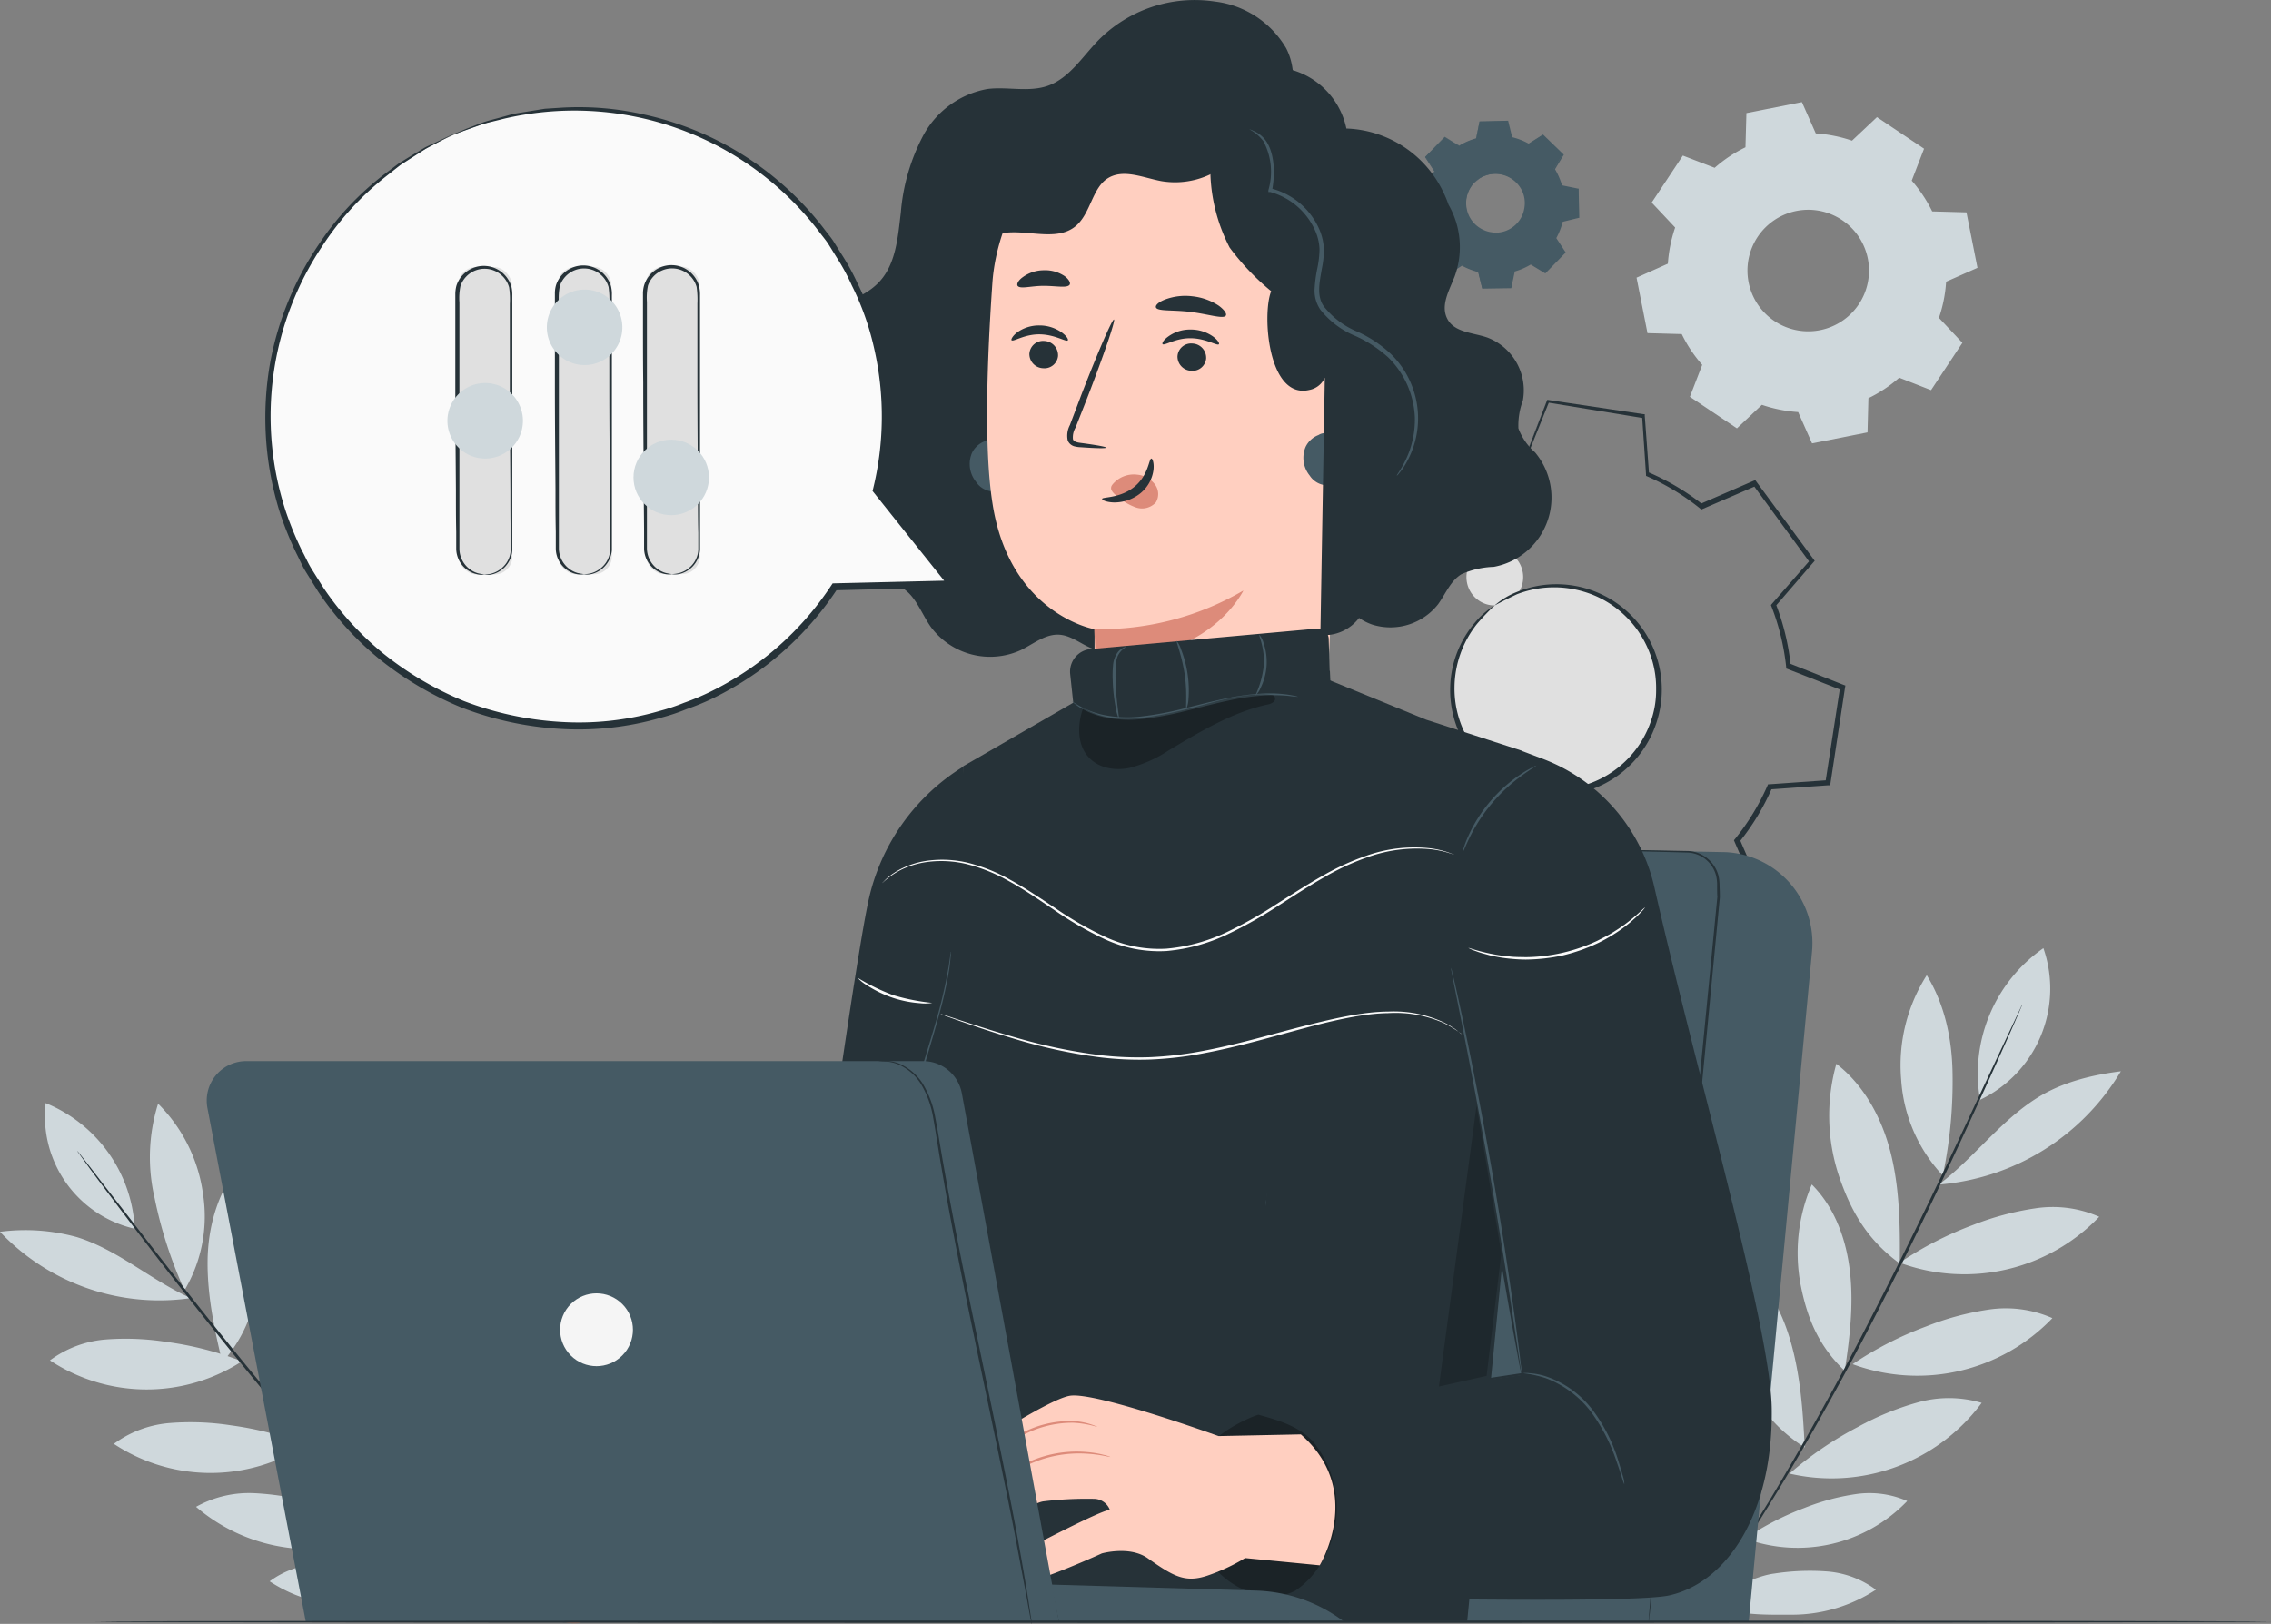 <svg xmlns="http://www.w3.org/2000/svg" viewBox="0 0 454.78 325.23"><rect x="0" y="0" width="454.78" height="325.23" fill="#808080" stroke="none"/><defs><style>.cls-1{fill:#cfd8dc;}.cls-2{fill:#455a64;}.cls-3{fill:#e0e0e0;}.cls-4{fill:#263238;}.cls-5{fill:#ffcfc0;}.cls-6{fill:#dd8b7a;}.cls-7{opacity:0.3;}.cls-8{opacity:0.2;}.cls-9{fill:#fafafa;}.cls-10{fill:#b78876;}.cls-11{fill:#aa6550;}.cls-12{fill:#f5f5f5;}</style></defs><title>33</title><g id="Слой_2" data-name="Слой 2"><g id="Слой_1-2" data-name="Слой 1"><g id="freepik--Gears--inject-181"><path class="cls-1" d="M343.38,33.6a27.32,27.32,0,0,1,6.16-4.1l.19-6.85,11.11-2.2,2.78,6.27a28,28,0,0,1,7.25,1.45l5-4.71,9.43,6.32-2.47,6.4a28,28,0,0,1,4.1,6.16l6.86.19L396,53.64l-6.28,2.78a27.53,27.53,0,0,1-1.44,7.24l4.7,5-6.28,9.48-6.37-2.49a27.61,27.61,0,0,1-6.17,4.1l-.18,6.85-11.11,2.2-2.78-6.27a28.18,28.18,0,0,1-7.26-1.45l-5,4.71-9.42-6.32,2.47-6.4a27.32,27.32,0,0,1-4.1-6.16l-6.86-.19-2.19-11.11L334,52.81a28.47,28.47,0,0,1,1.46-7.24l-4.7-5L337,31.16l6.4,2.46ZM352,47.41a12.17,12.17,0,1,0,16.89-3.33h0A12.17,12.17,0,0,0,352,47.41Z"/><path class="cls-2" d="M292.23,29.16a13.71,13.71,0,0,1,3.36-1.45l.68-3.31,5.6-.11.81,3.29a13.39,13.39,0,0,1,3.39,1.34l2.84-1.85,4,3.9-1.76,2.89a13.15,13.15,0,0,1,1.46,3.35l3.31.69.1,5.6-3.28.81a13.8,13.8,0,0,1-1.35,3.39l1.86,2.84-3.9,4-2.89-1.75a14.07,14.07,0,0,1-3.35,1.46l-.7,3.31-5.6.09-.8-3.28a13.81,13.81,0,0,1-3.4-1.33l-2.83,1.85-4-3.89,1.76-2.9a13.15,13.15,0,0,1-1.46-3.35l-3.32-.68-.09-5.61,3.29-.8a13.43,13.43,0,0,1,1.33-3.4l-1.85-2.83,3.89-4,2.89,1.76Zm3,7.46a6,6,0,1,0,8.5-.14,6,6,0,0,0-8.5.14Z"/><path class="cls-2" d="M295.21,36.62a5,5,0,0,1,1.12-1,6,6,0,0,1,3.93-.92,6.09,6.09,0,0,1,2.67.92,6.2,6.2,0,0,1,2.14,2.43,5.62,5.62,0,0,1,.55,1.68,5.74,5.74,0,0,1,0,1.85,6.11,6.11,0,0,1-5.07,5.26,5.74,5.74,0,0,1-1.85,0,5.66,5.66,0,0,1-1.71-.48,6.14,6.14,0,0,1-2.5-2.07,6,6,0,0,1-.25-6.58,4.7,4.7,0,0,1,.93-1.15,7.72,7.72,0,0,0-.83,1.22,6,6,0,0,0-.66,3.84,5.87,5.87,0,0,0,3.43,4.44,5.45,5.45,0,0,0,1.62.46,5.14,5.14,0,0,0,1.75,0,5.82,5.82,0,0,0,4.8-5,5.71,5.71,0,0,0,0-1.75,5.52,5.52,0,0,0-.5-1.6,5.94,5.94,0,0,0-8-2.71c-.15.07-.29.15-.43.23C295.6,36.24,295.25,36.65,295.21,36.62Z"/><path class="cls-2" d="M292.23,29.16l-.18-.1-.56-.31-2.18-1.3h.06l-3.86,4.05v-.11l1.85,2.78v.1a13.62,13.62,0,0,0-1.31,3.38v.07H286l-3.29.82.09-.13c0,1.77.08,3.63.11,5.6l-.11-.13,3.33.69h.08v.08A13.75,13.75,0,0,0,287.72,48l0,.07,0,.08L286,51.08V50.9l4,3.89h-.19l2.83-1.85.08-.06.09,0a14.06,14.06,0,0,0,3.36,1.32h.09v.1l.81,3.29-.17-.13,5.6-.1-.17.14c.23-1,.46-2.18.7-3.32v-.1h.1a13.9,13.9,0,0,0,3.31-1.44h.17l2.9,1.76h-.21l3.88-4v.21l-1.85-2.83-.05-.1,0-.08a13.38,13.38,0,0,0,1.33-3.36v-.09h.09l3.29-.81-.12.17c0-1.92-.07-3.78-.1-5.6l.13.15-3.31-.7h-.09v-.08A13.25,13.25,0,0,0,311.09,34v-.15L312.85,31v.18l-4-3.91H309l-2.83,1.85H306a13.76,13.76,0,0,0-3.37-1.33h-.07v-.07c-.28-1.19-.54-2.27-.78-3.28l.09.07-5.6.07.07-.06-.7,3.31h0a14.73,14.73,0,0,0-2.56,1l-.6.32-.2.1.18-.13.6-.34a13.79,13.79,0,0,1,2.55-1h0c.19-.92.4-2,.67-3.31V24.3h.06l5.6-.12h.09v.08c.25,1,.51,2.09.81,3.28l-.08-.08a13.66,13.66,0,0,1,3.43,1.34h-.13L308.92,27l.09-.06.07.08,4,3.88.08.08-.05.1c-.58.93-1.15,1.9-1.75,2.89v-.15a14.49,14.49,0,0,1,1.47,3.38l-.11-.1,3.31.68h.12v.13c0,1.85.08,3.71.11,5.6v.13h-.13l-3.28.8.12-.12a14.15,14.15,0,0,1-1.35,3.44v-.13l1.85,2.82.07.12-.09.09-3.89,4-.1.09-.11-.06-2.9-1.76h.18a13.6,13.6,0,0,1-3.39,1.47l.12-.13c-.23,1.14-.47,2.27-.69,3.31v.14h-.14l-5.6.09h-.14v-.13c-.27-1.13-.55-2.25-.8-3.29l.12.12a13.92,13.92,0,0,1-3.43-1.35h.16L290.05,55l-.11.07-.09-.09-4-3.89-.09-.09.06-.1L287.56,48v.15A13.13,13.13,0,0,1,286,44.8l.1.1-3.31-.69h-.11v-.12c0-2-.06-3.84-.09-5.6v-.1h.1l3.29-.79-.08.08a13.71,13.71,0,0,1,1.36-3.43v.12l-1.85-2.85v-.05l0-.06,3.92-4h0l2.14,1.34.54.34Z"/><path class="cls-3" d="M311.66,196.71h0l-19.1-2.94h0l-.83-11.63A47.91,47.91,0,0,1,281,175.66l-10.7,4.63h0L258.84,164.7h0l7.64-8.81a47.12,47.12,0,0,1-3-12.21l-10.87-4.27h0l2.94-19.11h0l11.62-.82a47.76,47.76,0,0,1,6.48-10.75L269,98h0l15.58-11.45h0l8.8,7.64a47.53,47.53,0,0,1,12.21-3l4.3-10.91h0L329,83.25h0l.82,11.63a47,47,0,0,1,10.75,6.48l10.71-4.63h0l11.49,15.65h0l-7.64,8.79a46.8,46.8,0,0,1,3,12.21L369,137.66h0l-2.94,19.15h0l-11.64.81A47,47,0,0,1,348,168.37l4.63,10.71h0L337,190.51h0l-8.8-7.64a47.51,47.51,0,0,1-12.21,3Zm-19.07-3,19.05,2.93,4.27-10.86h0a46.76,46.76,0,0,0,12.23-3h0l8.81,7.64L352.52,179l-4.63-10.7h0a47,47,0,0,0,6.48-10.75h0l11.62-.82,2.93-19-10.85-4.29h0a46.79,46.79,0,0,0-3-12.22h0l7.64-8.8L351.31,96.86l-10.69,4.63h0A47.29,47.29,0,0,0,329.86,95h0l-.81-11.62L310,80.41l-4.27,10.86h0a47.7,47.7,0,0,0-12.22,3h0l-8.79-7.64L269.17,98l4.62,10.69h0a46.9,46.9,0,0,0-6.52,10.76h0l-11.63.83-2.92,19.05,10.85,4.28h0a47.78,47.78,0,0,0,2.95,12.24h0l-7.64,8.8,11.41,15.53L281,175.58h0a47.1,47.1,0,0,0,10.76,6.48h0Zm19-35a20.73,20.73,0,1,1,3.2-41.22,20.73,20.73,0,0,1,1.54,40.66,20.41,20.41,0,0,1-4.74.56Zm-12.27-37.44h0a5.68,5.68,0,1,1,.05,0Z"/><path class="cls-4" d="M299.27,121.29a15.35,15.35,0,0,1,4.37-2.68,21.09,21.09,0,0,1,28.18,25.8,21.15,21.15,0,0,1-20.3,14.91,20.48,20.48,0,0,1-6.31-1,20.19,20.19,0,0,1-5.51-2.66,21.23,21.23,0,0,1-7.29-8.48,21,21,0,0,1-2-9.54,20.69,20.69,0,0,1,5-13,15.63,15.63,0,0,1,3.88-3.37,48.6,48.6,0,0,0-3.52,3.7,20.7,20.7,0,0,0-4.5,12.69,20.21,20.21,0,0,0,39.46,6.39,18.6,18.6,0,0,0,.92-6,19.5,19.5,0,0,0-.78-5.74,20.36,20.36,0,0,0-5.56-9.1,20.09,20.09,0,0,0-8.06-4.68,20.68,20.68,0,0,0-13.45.48Q301.47,120.1,299.27,121.29Z"/><path class="cls-4" d="M293.47,94.19a3.41,3.41,0,0,1-.58-.44l-1.69-1.42-6.67-5.64h.24l-15.5,11.52.1-.36,4.69,10.68.09.19-.13.17a46.41,46.41,0,0,0-6.44,10.71l-.1.21h-.23l-11.65.85.39-.35c-.92,6-1.85,12.38-2.89,19.09l-.28-.5,10.83,4.26.28.12v.29a46.71,46.71,0,0,0,3,12.1l.12.29-.21.23L259.19,165v-.66L270.72,180l-.67-.17,10.7-4.63.31-.14.27.21A46.33,46.33,0,0,0,292,181.7l.32.14v.34c.26,3.65.54,7.63.82,11.65l-.49-.54,19.17,2.81-.64.37c1.35-3.44,2.77-7.14,4.27-10.86l.13-.34h.36a46.64,46.64,0,0,0,12-3h0l.34-.13.27.23,8.8,7.66h-.73l15.57-11.41-.19.7-4.63-10.7-.14-.33.22-.27a46.84,46.84,0,0,0,6.48-10.63l.14-.32h.34l11.65-.82-.52.48q1.51-9.77,2.95-19.09l.34.6L358,134l-.31-.11v-.32a47,47,0,0,0-2.94-12.1l-.11-.29.2-.24,7.67-8.79v.62l-11.4-15.6.55.15-10.71,4.62-.24.11-.2-.16a46.61,46.61,0,0,0-10.65-6.48l-.23-.1v-.23c-.28-4.24-.54-8-.78-11.65l.29.32-19.2-3.13.29-.16c-1.74,4.32-3.17,7.88-4.35,10.83l-.05.11h-.11a47.68,47.68,0,0,0-9.25,1.85l-2.24.71a4.57,4.57,0,0,1-.74.24,4.64,4.64,0,0,1,.72-.32c.48-.19,1.21-.48,2.2-.81a45.59,45.59,0,0,1,9.3-2l-.15.12c1.14-3,2.52-6.53,4.2-10.89l.07-.2H310l19.1,2.85h.27v.28c.27,3.6.55,7.41.86,11.65l-.23-.34A47.82,47.82,0,0,1,340.92,101l-.44-.07,10.68-4.63.34-.15.21.3L363.17,112l.23.33-.26.29-7.62,8.83.08-.53a48,48,0,0,1,3,12.37l-.33-.45,10.87,4.31.41.15-.08.44q-1.41,9.31-2.9,19.09l-.07.45h-.45l-11.65.83.48-.34a47.49,47.49,0,0,1-6.59,10.9l.09-.6q2.29,5.29,4.62,10.7l.19.43-.38.28-15.57,11.43-.38.28-.35-.32-8.81-7.64.6.1h0A47.89,47.89,0,0,1,316,186.43l.49-.38c-1.47,3.71-2.93,7.41-4.28,10.87l-.17.44-.47-.08-19.09-2.93-.46-.08v-.46c-.29-4-.56-8-.81-11.65l.34.49a47.92,47.92,0,0,1-10.9-6.61l.59.08-10.71,4.63-.39.13-.27-.35c-3.95-5.42-7.82-10.7-11.41-15.59l-.25-.35.28-.31,7.67-8.79-.1.51a47.9,47.9,0,0,1-3-12.36l.3.4-10.85-4.29-.35-.14.06-.37c1-6.69,2-13.07,3-19.08l0-.34h.35l11.64-.79-.33.23a47.69,47.69,0,0,1,6.61-10.83l-.05.36-4.63-10.72-.09-.22.19-.14,15.64-11.34.12-.09.11.1,6.48,5.75L293,93.64A6.76,6.76,0,0,1,293.47,94.19Z"/></g><path class="cls-1" d="M389.14,235A91.22,91.22,0,0,0,391,214.67c-.13-6.76-1.61-13.61-5.16-19.35a33.56,33.56,0,0,0-5.12,20.93,30.93,30.93,0,0,0,8.16,19"/><path class="cls-1" d="M380.43,253.07c.09-7.27,0-14.62-1.69-21.68s-5.26-13.9-11-18.33a38.27,38.27,0,0,0,.61,22.74c2.51,7.29,5.87,12.73,12.1,17.27"/><path class="cls-1" d="M369.41,274.56c1-6.5,1.78-13.08,1.08-19.61s-3-13.06-7.67-17.72a34.57,34.57,0,0,0-2.17,20.43c1.38,6.81,3.73,12.09,8.76,16.9"/><path class="cls-1" d="M361.4,289.92c-.35-7.38-.87-14.82-3-21.87s-6.19-13.77-12.31-17.9a38.71,38.71,0,0,0,2,23c3,7.23,6.74,12.54,13.32,16.76"/><path class="cls-1" d="M349.48,308c.23-6.77.33-13.61-1.13-20.22s-4.61-13.05-9.89-17.29a35.66,35.66,0,0,0,.11,21.18c2.19,6.84,5.21,12,10.91,16.33"/><path class="cls-1" d="M339.57,323.56c.24-6.77.33-13.61-1.12-20.22s-3.87-12.42-9.14-16.66c-2.12,6.85-2.83,13.72-.64,20.55s5.2,12,10.9,16.33"/><path class="cls-1" d="M380.46,252.87a69.74,69.74,0,0,1,14.65-7.53A56.87,56.87,0,0,1,407.65,242a23.07,23.07,0,0,1,12.73,1.7,37.41,37.41,0,0,1-39.92,9.21"/><path class="cls-1" d="M349.46,308.16A56.47,56.47,0,0,1,361.38,302a45.66,45.66,0,0,1,10.2-2.75,18.75,18.75,0,0,1,10.35,1.38,30.44,30.44,0,0,1-32.47,7.5"/><path class="cls-1" d="M341.69,320.47c4-1.56,9.37-4.78,13.63-5.32a46.57,46.57,0,0,1,10.55-.42,18.81,18.81,0,0,1,9.79,3.66,30.75,30.75,0,0,1-16.65,5c-5.88,0-12.4.28-17.32-2.93"/><path class="cls-1" d="M371,273.22a69.57,69.57,0,0,1,14.66-7.53,56.12,56.12,0,0,1,12.53-3.39A23.17,23.17,0,0,1,411,264,37.46,37.46,0,0,1,371,273.22"/><path class="cls-1" d="M358.36,295.14A70.12,70.12,0,0,1,372,285.82a56,56,0,0,1,12-4.93,23.07,23.07,0,0,1,12.84.08,37.41,37.41,0,0,1-38.44,14.17"/><path class="cls-1" d="M388.2,237.25a46.79,46.79,0,0,0,36.52-22.69c-5.49.69-11,2-15.78,4.73-8,4.63-13.35,12.43-20.74,18"/><path class="cls-1" d="M396.57,220.25A24.67,24.67,0,0,0,409.2,189.9a30.6,30.6,0,0,0-12.63,30.66"/><path class="cls-4" d="M338.64,324.81a2.32,2.32,0,0,1,.19-.31c.14-.23.34-.52.58-.89.55-.8,1.32-1.94,2.3-3.39s2.23-3.26,3.59-5.38,3-4.5,4.64-7.21,3.54-5.63,5.44-8.84,3.93-6.65,6-10.29c4.14-7.3,8.59-15.39,13-24,8.92-17.22,16.4-33.1,21.77-44.61l6.42-13.64c.75-1.58,1.33-2.83,1.74-3.7.19-.4.34-.72.46-1a1.05,1.05,0,0,1,.17-.32,2.3,2.3,0,0,1-.12.34c-.1.25-.24.57-.42,1l-1.64,3.75c-1.44,3.24-3.54,7.94-6.19,13.71-5.28,11.56-12.72,27.47-21.64,44.7-4.45,8.61-8.91,16.7-13.09,24-2.11,3.63-4.11,7.09-6.07,10.27s-3.79,6.14-5.5,8.82-3.31,5.07-4.71,7.17-2.63,3.89-3.67,5.34l-2.37,3.33-.63.86C338.73,324.72,338.65,324.82,338.64,324.81Z"/><path class="cls-1" d="M36.79,258.07a86.69,86.69,0,0,1-5.85-18.23,35.78,35.78,0,0,1,.72-18.79,31.47,31.47,0,0,1,9,18.11,29,29,0,0,1-3.56,19"/><path class="cls-1" d="M44.51,272.83c-1.59-6.64-3-13.38-2.94-20.21s2-13.81,6.31-19.06a35.89,35.89,0,0,1,4.13,21c-.79,7.19-2.74,12.87-7.5,18.32"/><path class="cls-1" d="M59,290.25c-2.21-5.75-4.33-11.61-5-17.73s.09-12.59,3.36-17.81A32.39,32.39,0,0,1,63.57,273c.15,6.52-.92,11.84-4.53,17.28"/><path class="cls-1" d="M69.57,302.63c-1.2-6.82-2.26-13.75-1.72-20.66s2.82-13.88,7.57-18.93a36.45,36.45,0,0,1,2.86,21.52c-1.25,7.23-3.58,12.87-8.74,18.09"/><path class="cls-1" d="M84.21,316.76c-1.62-6.15-3.12-12.4-3.15-18.75s1.53-12.9,5.48-17.87a33.41,33.41,0,0,1,4.28,19.42c-.59,6.7-2.3,12-6.61,17.2"/><path class="cls-1" d="M48.44,272.65a65.28,65.28,0,0,0-15-3.87,52.83,52.83,0,0,0-12.18-.51A21.65,21.65,0,0,0,10,272.46a35.12,35.12,0,0,0,38.45.19"/><path class="cls-1" d="M85.25,316.86a52.84,52.84,0,0,0-12.18-3.14,43.26,43.26,0,0,0-9.91-.42A17.54,17.54,0,0,0,54,316.71a28.57,28.57,0,0,0,31.28.15"/><path class="cls-1" d="M61.27,289.33a65.39,65.39,0,0,0-15-3.86A52.74,52.74,0,0,0,34.1,285a21.76,21.76,0,0,0-11.3,4.18,35.12,35.12,0,0,0,38.45.19"/><path class="cls-1" d="M77.4,306.78A65,65,0,0,0,63,301.06a53.66,53.66,0,0,0-12-2,21.78,21.78,0,0,0-11.74,2.73,35.13,35.13,0,0,0,38.12,5"/><path class="cls-1" d="M38.13,260A43.92,43.92,0,0,1,0,246.71a38.78,38.78,0,0,1,15.42,1.07c8.28,2.58,14.79,8.62,22.71,12.17"/><path class="cls-1" d="M27,246.1A23.13,23.13,0,0,1,9.14,220.93,28.7,28.7,0,0,1,27,246.36"/><path class="cls-4" d="M91.74,320.71a1.59,1.59,0,0,1-.24-.2l-.66-.61-2.49-2.34c-1.08-1-2.4-2.32-3.89-3.84s-3.22-3.21-5-5.16c-7.44-7.71-17.36-18.7-27.77-31.3s-19.46-24.32-25.93-32.85c-3.24-4.27-5.83-7.74-7.61-10.14l-2-2.78-.52-.73a1,1,0,0,1-.16-.26l.2.22.56.7,2.12,2.72c1.85,2.4,4.49,5.83,7.75,10,6.54,8.48,15.62,20.16,26,32.74s20.27,23.62,27.63,31.39c1.82,2,3.53,3.68,5,5.21s2.76,2.83,3.82,3.89L91,319.83l.62.64Z"/><g id="freepik--Chair--inject-181"><path class="cls-2" d="M350.19,324.81l12.67-134.15a18.23,18.23,0,0,0-16.37-19.92,13.52,13.52,0,0,0-1.42-.08L204,167.86a18.23,18.23,0,0,0-18.55,16.77L174.62,324.75Z"/><path class="cls-4" d="M330.17,324.78a2.72,2.72,0,0,0,.08-.47c0-.34.09-.8.16-1.4.13-1.25.33-3.05.57-5.36.47-4.68,1.15-11.41,2-19.72,1.63-16.69,3.88-39.69,6.36-65.1,1.89-19.8,3.65-38.13,5.07-53h0q0-1.12-.06-2.22a8.83,8.83,0,0,0-.23-2.18,6.69,6.69,0,0,0-2.33-3.51,6.51,6.51,0,0,0-3.76-1.38l-3.71-.07L322,170.13,314,170h-2.78s.24,0,.71.05l2.07.08,7.91.22,12.36.3,3.7.1a6.14,6.14,0,0,1,5.68,4.6,8.11,8.11,0,0,1,.21,2.09c0,.72,0,1.45.05,2.19h0c-1.45,14.92-3.24,33.25-5.17,53.05-2.42,25.41-4.61,48.42-6.19,65.11-.77,8.32-1.39,15-1.82,19.74-.2,2.31-.35,4.12-.46,5.37-.05.6-.08,1.06-.11,1.4A3.19,3.19,0,0,0,330.17,324.78Z"/></g><path class="cls-4" d="M270,58.14a37.44,37.44,0,0,1-21.16,52.49c-4.59,1.57-9.66,2.36-13.28,5.6-2.77,2.45-4.26,5.94-6.43,9s-5.61,5.69-9.23,5c-2.69-.52-4.94-2.92-7.75-3.11s-5.2,1.86-7.74,3.09a14.78,14.78,0,0,1-18-4.64c-2-2.83-3.1-6.53-6.2-8.08s-6.79-.19-10.24-.38a12,12,0,0,1-1.57-.29,11.86,11.86,0,0,1-8.56-14.41c.8-2.55,2.54-4.66,2.35-7.57s-2.56-5.11-4.22-7.53a17.54,17.54,0,0,1,5.2-24c4.19-2.5,9.39-3.17,12.82-6.77s3.81-9,4.41-14a39.89,39.89,0,0,1,4.53-15.49,18.29,18.29,0,0,1,12.78-9.22c4-.52,8.21.7,12.08-.63,4.36-1.53,6.95-5.83,10.17-9.14A27.12,27.12,0,0,1,243.28.31a19.17,19.17,0,0,1,14.28,9.35c2.7,5.25,1.49,12.59-3.48,15.74"/><g id="freepik--Character--inject-181"><path class="cls-2" d="M202.22,89.8a6.43,6.43,0,0,0-2.65-1.64h.19a3.47,3.47,0,0,0-.55-.08,2.51,2.51,0,0,0-2,.29h0a4.73,4.73,0,0,0-2.56,2.32,5.66,5.66,0,0,0,.79,5.79,4.31,4.31,0,0,0,7.87-1.65A5.34,5.34,0,0,0,202.22,89.8Z"/><path class="cls-5" d="M198.73,56.67c.93-13.37,9.9-29.71,23.21-28.21l41.52,10.8a7.84,7.84,0,0,1,7,8l-5.18,100.3.29.06s-9.61,28.2-37,19.44c-5.45-1.74-7.91-7.71-9-13.85h-.28v-2.1a66,66,0,0,1-.1-13.77h0V126c0,.08-17.06-3-20.45-25.26C197,89.68,197.69,71.56,198.73,56.67Z"/><path class="cls-4" d="M206.14,70.85a2.85,2.85,0,0,0,2.74,2.9,2.74,2.74,0,0,0,3-2.45s0-.08,0-.11a2.86,2.86,0,0,0-2.73-2.9,2.74,2.74,0,0,0-3,2.47A.28.28,0,0,0,206.14,70.85Z"/><path class="cls-4" d="M202.57,68.14c.35.38,2.53-1.21,5.61-1.18s5.31,1.58,5.65,1.21c.16-.17-.19-.84-1.17-1.56a7.71,7.71,0,0,0-4.52-1.43,7.47,7.47,0,0,0-4.47,1.41C202.75,67.3,202.43,68,202.57,68.14Z"/><path class="cls-4" d="M235.8,71.36a2.85,2.85,0,0,0,2.74,2.9,2.74,2.74,0,0,0,3-2.45s0-.08,0-.11a2.86,2.86,0,0,0-2.73-2.9,2.73,2.73,0,0,0-3,2.45S235.8,71.32,235.8,71.36Z"/><path class="cls-4" d="M232.82,68.92c.36.38,2.54-1.21,5.61-1.18s5.32,1.58,5.65,1.21c.17-.17-.19-.84-1.17-1.56A7.71,7.71,0,0,0,238.39,66a7.44,7.44,0,0,0-4.46,1.41C233,68.08,232.65,68.76,232.82,68.92Z"/><path class="cls-4" d="M221.51,89.65c0-.17-1.89-.51-5-.93-.78-.09-1.53-.25-1.65-.79a3.83,3.83,0,0,1,.54-2.32l2.36-6c3.28-8.49,5.66-15.48,5.32-15.61s-3.28,6.65-6.56,15.14c-.79,2.1-1.55,4.09-2.27,6a4.56,4.56,0,0,0-.43,3.08,2,2,0,0,0,1.29,1.16,5.93,5.93,0,0,0,1.33.19C219.57,89.8,221.5,89.83,221.51,89.65Z"/><path class="cls-6" d="M219.14,126A56.7,56.7,0,0,0,249,118.27s-7.34,15.26-29.63,13Z"/><path class="cls-6" d="M222.76,97.07a5.52,5.52,0,0,1,5-2,5,5,0,0,1,3.48,1.9,3.21,3.21,0,0,1,.22,3.66,3.76,3.76,0,0,1-4,1,11.71,11.71,0,0,1-3.91-2.38,3.58,3.58,0,0,1-.87-.91,1,1,0,0,1,0-1.15"/><path class="cls-4" d="M230.57,91.84c-.5,0-.53,3.31-3.41,5.66s-6.42,2-6.45,2.42c-.05.21.79.66,2.29.71a8.34,8.34,0,0,0,5.38-1.84A7.2,7.2,0,0,0,231,94.05C231.14,92.65,230.77,91.82,230.57,91.84Z"/><path class="cls-4" d="M231.48,61.56c.3.84,3.37.46,7,.92s6.52,1.47,7,.72c.22-.36-.28-1.15-1.45-2a11.76,11.76,0,0,0-5.18-1.85,11.57,11.57,0,0,0-5.47.61C232,60.48,231.35,61.13,231.48,61.56Z"/><path class="cls-4" d="M203.79,57.25c.54.7,2.66,0,5.21,0s4.7.5,5.2-.23c.22-.35-.11-1.05-1-1.72A7,7,0,0,0,209,54.13a7.17,7.17,0,0,0-4.17,1.37C203.86,56.19,203.57,56.91,203.79,57.25Z"/><path class="cls-2" d="M269,88.56a6.23,6.23,0,0,0-2.61-1.64h.2a2.62,2.62,0,0,0-.56-.09,2.48,2.48,0,0,0-2,.3h0a4.75,4.75,0,0,0-2.55,2.32,5.63,5.63,0,0,0,.79,5.79,4.3,4.3,0,0,0,7.86-1.65A5.35,5.35,0,0,0,269,88.56Z"/><polygon class="cls-4" points="192.89 153.46 217.66 139.16 266.32 134.35 266.64 141.49 253.5 240.9 264.2 324.77 186.23 324.77 192.89 153.46"/><path class="cls-4" d="M215.84,149.32,214.31,135a4.55,4.55,0,0,1,4-5h.06l45.38-4.1a2.14,2.14,0,0,1,2.33,2,.49.49,0,0,1,0,.12l.51,17-13.14,22.3L240,171.56H223.48L214,161.42Z"/><path class="cls-2" d="M259.94,139.56a18.18,18.18,0,0,1-1.81-.18,31.48,31.48,0,0,0-4.95-.09,46.83,46.83,0,0,0-7.27,1.05c-2.71.57-5.65,1.37-8.77,2.13a60,60,0,0,1-8.94,1.59,23.59,23.59,0,0,1-7.4-.5,16.09,16.09,0,0,1-4.63-1.92c-.38-.25-.75-.52-1.1-.8s-.36-.32-.34-.33.54.36,1.56.94a17.13,17.13,0,0,0,4.6,1.72,24,24,0,0,0,7.27.37,63.05,63.05,0,0,0,8.84-1.62c3.11-.76,6.07-1.55,8.81-2.09a44.39,44.39,0,0,1,7.35-.94,26.13,26.13,0,0,1,5,.27c.59.1,1,.18,1.34.26A2.25,2.25,0,0,1,259.94,139.56Z"/><g class="cls-7"><path d="M216.92,141.79c-1.22,3.34-1.25,7.48,1.21,10,2,2.09,5.24,2.61,8.08,2a25.73,25.73,0,0,0,7.89-3.54c6.25-3.72,12.59-7.57,19.69-9.14a2.62,2.62,0,0,0,1.27-.54.84.84,0,0,0,.1-1.17l0-.05a1,1,0,0,0-.59-.17c-6.28-.63-12.32,1.85-18.47,3.23s-13.22,2.83-18.85-.49"/></g><path class="cls-2" d="M225.57,129.56a4.06,4.06,0,0,0-1.56,1.49c-.71,1.15-.62,3.1-.62,5.21.12,4.24.82,7.62.65,7.66a7.69,7.69,0,0,1-.61-2.19,33.3,33.3,0,0,1-.6-5.45,23.08,23.08,0,0,1,.06-3,5.24,5.24,0,0,1,.78-2.41,3,3,0,0,1,1.28-1.14A1.79,1.79,0,0,1,225.57,129.56Z"/><path class="cls-2" d="M237.57,142c-.18,0,.23-3.14-.33-6.92s-1.78-6.68-1.61-6.75a6.13,6.13,0,0,1,.93,1.84A22.61,22.61,0,0,1,238,140,6,6,0,0,1,237.57,142Z"/><path class="cls-2" d="M252.19,127.12a4.44,4.44,0,0,1,.86,1.69,11.74,11.74,0,0,1-.6,8.95,4.1,4.1,0,0,1-1.08,1.56,18.76,18.76,0,0,0,1.71-6C253.34,129.82,252,127.18,252.19,127.12Z"/><path class="cls-4" d="M159.72,276s11-81,14.21-95.69a42,42,0,0,1,19-26.79l3,146.76-13.41,16.88-15,5.74a15.56,15.56,0,0,1-10.7.17l-14.37-5-1.22-27.38,12.14-3.51Z"/><path class="cls-4" d="M309.21,152.08a36,36,0,0,1,22.1,25.67c8.58,37.81,23.26,88.12,23.49,104.35.29,20.67-8.75,34.82-20.55,37.43-6.75,1.49-52.66.74-77.59.21a18.56,18.56,0,0,1-18-16.25h0a18.55,18.55,0,0,1,15.72-20.69l50.51-7.43L295.51,223l9.28-72.59Z"/><path class="cls-4" d="M265.34,135.86l20.23,8.27,19.24,6.24.46,57.57L293.82,324.63l-40.15.15.08-52.08a303.24,303.24,0,0,1,4.88-75l6.11-49.51"/><path class="cls-4" d="M294.94,217.66a2.74,2.74,0,0,1,.15.58c.09.45.2,1,.33,1.68.28,1.54.67,3.64,1.13,6.19.93,5.31,2.18,12.51,3.57,20.46s2.52,15.17,3.41,20.48c.4,2.57.73,4.67,1,6.22.1.69.18,1.25.24,1.7a2,2,0,0,1,0,.6,3.1,3.1,0,0,1-.15-.58c-.1-.45-.21-1-.35-1.68-.28-1.54-.67-3.63-1.15-6.19-.94-5.23-2.21-12.46-3.57-20.46s-2.57-15.23-3.4-20.48c-.4-2.57-.72-4.67-1-6.22-.09-.69-.16-1.25-.22-1.7A2,2,0,0,1,294.94,217.66Z"/><path class="cls-4" d="M313.89,160.26a10.66,10.66,0,0,1-1.55.57,36.41,36.41,0,0,0-4.11,1.78,31.72,31.72,0,0,0-11.11,9.47,23.14,23.14,0,0,0-2.19,3.56,22.46,22.46,0,0,0-1.31,3.66,35.33,35.33,0,0,0-1.1,6.54c-.17,1.88-.2,3.42-.21,4.48a11.36,11.36,0,0,1,0,1.65,7.72,7.72,0,0,1-.18-1.65,42.41,42.41,0,0,1,0-4.51,33.71,33.71,0,0,1,1-6.64,22.45,22.45,0,0,1,1.32-3.77,23,23,0,0,1,2.23-3.65,30.82,30.82,0,0,1,11.39-9.5,27.67,27.67,0,0,1,4.22-1.63A7.4,7.4,0,0,1,313.89,160.26Z"/><path class="cls-4" d="M253.22,283a4.12,4.12,0,0,0,.7-.05l2-.25,7.38-1,24.32-3.61,17.68-2.72h-.07a12.39,12.39,0,0,1,6.13,2.71,13.1,13.1,0,0,1,3.36,4,15.46,15.46,0,0,1,1.5,4.33.81.81,0,0,0,0-.31,2.83,2.83,0,0,0-.12-.9A11.59,11.59,0,0,0,315,282a13.37,13.37,0,0,0-3.36-4.18,12.67,12.67,0,0,0-6.32-2.88h-.07l-17.66,2.66-24.29,3.77-7.35,1.2-2,.36A2.85,2.85,0,0,0,253.22,283Z"/><path class="cls-4" d="M257.28,319.76a1.94,1.94,0,0,0,.48-.16,10.6,10.6,0,0,0,1.33-.6,14.8,14.8,0,0,0,4.17-3.33,19,19,0,0,0,3.79-6.95,22.55,22.55,0,0,0,.73-9.66,18.55,18.55,0,0,0-4-8.83,19.54,19.54,0,0,0-6.11-5,17.44,17.44,0,0,0-5-1.77c-.61-.13-1.11-.13-1.44-.18a1.4,1.4,0,0,0-.5,0,21.84,21.84,0,0,1,6.79,2.31,19.79,19.79,0,0,1,5.89,5,18.28,18.28,0,0,1,3.83,8.58,22.25,22.25,0,0,1-.67,9.39,19,19,0,0,1-3.6,6.84,15.54,15.54,0,0,1-4,3.4C257.91,319.43,257.26,319.7,257.28,319.76Z"/><g class="cls-8"><polygon points="295.69 221.4 288.15 277.7 297.7 275.56 300.66 251 295.69 221.4"/></g><g class="cls-7"><path d="M141.5,290.65a38.57,38.57,0,0,1,13.72,0,13.72,13.72,0,0,1,9.15,7,15.91,15.91,0,0,1,1.56,10.81c-.65,3.17-1.33,6.45-3.65,8.7-3.42,3.32-6.79,4.39-11.21,3.61l-8.5-2.76Z"/></g><path class="cls-4" d="M148.82,320.2a2.87,2.87,0,0,0,.57.24,11.37,11.37,0,0,0,1.71.46,12.91,12.91,0,0,0,6.47-.34,11.34,11.34,0,0,0,3.92-2.24,14.15,14.15,0,0,0,3.13-4.12,19.79,19.79,0,0,0,1.79-5.43,16.06,16.06,0,0,0,.14-6.14,18.9,18.9,0,0,0-2.27-5.7,13.31,13.31,0,0,0-8.58-6.36,22.43,22.43,0,0,0-4.47-.5,43.63,43.63,0,0,0-6.46.42l-1.74.25a1.74,1.74,0,0,0-.6.13,3.11,3.11,0,0,0,.61,0l1.75-.14a49.31,49.31,0,0,1,6.43-.24,22.25,22.25,0,0,1,4.37.56,13,13,0,0,1,4.54,2.08c2.89,2,5,5.67,5.87,9.63a15.78,15.78,0,0,1-.13,5.93,19.49,19.49,0,0,1-1.71,5.29,13.64,13.64,0,0,1-3,4,11.15,11.15,0,0,1-3.74,2.21,13.21,13.21,0,0,1-6.3.52C149.64,320.45,148.84,320.15,148.82,320.2Z"/><g class="cls-7"><path d="M252,283.34c4,1.1,8.25,2.34,11,5.46a21,21,0,0,1,1.29,24.68,16.79,16.79,0,0,1-4.94,5.13,10.47,10.47,0,0,1-6.65.93,16.92,16.92,0,0,1-12.9-11.7,23,23,0,0,1,2.59-18.41c1.62-2.43,6.82-5.21,9.6-6.09"/></g><path class="cls-2" d="M325.28,297.29a7.94,7.94,0,0,1-.43-1.21c-.25-.78-.61-1.91-1.1-3.29a35.76,35.76,0,0,0-5.18-10.07,20.34,20.34,0,0,0-9-6.69,22.76,22.76,0,0,0-4.6-1,4.57,4.57,0,0,1,1.28,0,13.44,13.44,0,0,1,3.44.67,19.69,19.69,0,0,1,9.26,6.72,33,33,0,0,1,5.17,10.27c.45,1.41.76,2.56,1,3.36A4.69,4.69,0,0,1,325.28,297.29Z"/><path class="cls-2" d="M290.57,193.83a4.11,4.11,0,0,1,.23.8c.13.58.32,1.36.55,2.34.47,2,1.11,5,1.88,8.61,1.54,7.28,3.53,17.38,5.49,28.57s3.48,21.36,4.49,28.74c.51,3.68.9,6.67,1.15,8.74.11,1,.2,1.79.27,2.38a4.49,4.49,0,0,1,.06.84,4.89,4.89,0,0,1-.17-.83c-.09-.58-.21-1.37-.37-2.36-.31-2.11-.75-5.08-1.3-8.72-1.11-7.36-2.7-17.52-4.65-28.7s-3.88-21.29-5.33-28.59c-.72-3.61-1.3-6.55-1.72-8.64l-.45-2.35A4.77,4.77,0,0,1,290.57,193.83Z"/><path class="cls-2" d="M307.65,153.34c0,.08-1.11.71-2.82,1.94a34.26,34.26,0,0,0-6,5.54,33.1,33.1,0,0,0-4.49,6.84c-.93,1.89-1.37,3.12-1.45,3.09a2.76,2.76,0,0,1,.22-.9,19,19,0,0,1,.9-2.35,28.85,28.85,0,0,1,4.42-7,29.64,29.64,0,0,1,6.21-5.51,19,19,0,0,1,2.18-1.26A3,3,0,0,1,307.65,153.34Z"/><path class="cls-2" d="M187.16,287a1.13,1.13,0,0,1,0-.26v-3.6c0-2.48-.06-6.07-.34-10.49-.15-2.21-.38-4.63-.77-7.2s-1-5.29-1.71-8.13c-1.4-5.68-3.4-11.9-3.82-18.72A60.31,60.31,0,0,1,183,219.66c1.51-5.68,3.19-10.7,4.4-15a97,97,0,0,0,2.42-10.21c.24-1.22.33-2.18.44-2.82a4.17,4.17,0,0,1,.11-.74c0-.2,0-.25.06-.24a1,1,0,0,1,0,.25,3.52,3.52,0,0,1-.06.74c-.07.65-.13,1.62-.34,2.84a85.32,85.32,0,0,1-2.41,10.32c-1.16,4.28-2.8,9.31-4.29,15a60.37,60.37,0,0,0-2.34,18.76c.42,6.74,2.38,12.93,3.77,18.63a78,78,0,0,1,1.66,8.18c.38,2.59.59,5,.71,7.24.24,4.44.2,8,.18,10.52,0,1.21,0,2.17,0,2.86v.74A.86.86,0,0,1,187.16,287Z"/><path class="cls-9" d="M291.2,171.14l-.32-.08-.9-.28a19.56,19.56,0,0,0-3.55-.7,29.17,29.17,0,0,0-13.08,1.79A50.46,50.46,0,0,0,265,175.8c-2.88,1.64-5.85,3.58-9,5.59a86.25,86.25,0,0,1-10.23,5.76,35.72,35.72,0,0,1-12.16,3.32,25.92,25.92,0,0,1-12.36-2.36,68.55,68.55,0,0,1-10.17-5.88c-3.1-2.08-6-4.09-8.93-5.69a33.84,33.84,0,0,0-8.48-3.46,21.83,21.83,0,0,0-7.51-.5,17.39,17.39,0,0,0-5.48,1.51,15.59,15.59,0,0,0-4,2.78,1.21,1.21,0,0,1,.21-.24c.15-.15.37-.39.67-.67a13.65,13.65,0,0,1,3-2,17.07,17.07,0,0,1,5.54-1.62,22.25,22.25,0,0,1,7.63.43,33.89,33.89,0,0,1,8.6,3.45c2.93,1.59,5.88,3.59,9,5.66a69,69,0,0,0,10.12,5.81A25.49,25.49,0,0,0,233.57,190a35.28,35.28,0,0,0,12-3.26A86,86,0,0,0,255.75,181c3.16-2,6.14-3.92,9.05-5.56a50.4,50.4,0,0,1,8.4-3.9,28.76,28.76,0,0,1,13.22-1.64,18.9,18.9,0,0,1,3.56.8l.89.33A1,1,0,0,1,291.2,171.14Z"/><path class="cls-9" d="M329.42,181.77a9,9,0,0,1-1,1.14,13.66,13.66,0,0,1-1.29,1.23,21.82,21.82,0,0,1-1.81,1.5,27.25,27.25,0,0,1-2.36,1.61,32.14,32.14,0,0,1-2.87,1.59,36.33,36.33,0,0,1-7.08,2.5,36.78,36.78,0,0,1-7.47.84,32.61,32.61,0,0,1-3.28-.19,26.62,26.62,0,0,1-2.82-.42c-.87-.14-1.62-.39-2.29-.56a16.66,16.66,0,0,1-1.69-.55,7.74,7.74,0,0,1-1.39-.59c0-.11,2,.73,5.44,1.33a26,26,0,0,0,2.79.36c1,.13,2.1.11,3.24.14a34.5,34.5,0,0,0,14.35-3.29c1-.52,2-1,2.86-1.53s1.6-1,2.36-1.54C327.9,183.31,329.33,181.69,329.42,181.77Z"/><path class="cls-9" d="M186.68,200.86a8.12,8.12,0,0,1-2.36.07,22.25,22.25,0,0,1-5.6-1.11,23.21,23.21,0,0,1-5.13-2.5,7.77,7.77,0,0,1-1.84-1.48,41.72,41.72,0,0,0,7.14,3.48A42.12,42.12,0,0,0,186.68,200.86Z"/><path class="cls-9" d="M292.74,207.11a25.28,25.28,0,0,0-3.58-2.2,24,24,0,0,0-11.16-2c-4.86.07-10.53,1.35-16.74,3s-13,3.69-20.32,5.06a71.18,71.18,0,0,1-10.79,1.24,65.66,65.66,0,0,1-10.11-.48,104.88,104.88,0,0,1-16.72-3.62c-4.67-1.38-8.39-2.68-11-3.58l-2.95-1.05-.76-.29c-.17-.07-.26-.11-.25-.12a.9.9,0,0,1,.27.07l.78.24,3,1c2.59.84,6.32,2.08,11,3.42a109.15,109.15,0,0,0,16.68,3.5,66.84,66.84,0,0,0,10,.44,72.88,72.88,0,0,0,10.72-1.24c7.28-1.37,14.06-3.42,20.29-5S273,202.63,278,202.6a23.78,23.78,0,0,1,11.26,2.23l.85.45.72.46a7.26,7.26,0,0,1,1.08.76l.63.52Z"/><path class="cls-10" d="M115.44,319.29s10.45,1.54,14.45,3.16c4.34,1.75,9.7.73,13.34-1.63a38.34,38.34,0,0,0,5.78-4.51l13.36.07a16.06,16.06,0,0,0,3-16.5,17.83,17.83,0,0,0-3-5.28c-1.55-1.75-4-3.19-8.34-4l-15.94,3.1s-20.21-.34-28.36-.72a9.12,9.12,0,0,0-5.53,1.53c-1.91,1.27-4.07,3-3.9,4.07.12.81-1.2,6,2.73,9.35,0,0-3.54,2.69-1.71,5.22l.88,1.12s-2.4,3-1.23,4.32,11.57,7.74,15.36,6.34.76-4.94-.89-5.61"/><path class="cls-11" d="M105.77,302.56a7.55,7.55,0,0,1,1.3.49c.82.33,2,.8,3.51,1.32.75.25,1.58.52,2.47.77s1.87.48,2.88.83a6.06,6.06,0,0,1,2.85,1.8,3.57,3.57,0,0,1,.7,3.53,2.85,2.85,0,0,1-1.33,1.37,5.37,5.37,0,0,1-1.76.45,15.57,15.57,0,0,1-3.34-.25,29.59,29.59,0,0,1-5.39-1.53c-1.49-.56-2.67-1.09-3.48-1.45a8,8,0,0,1-1.24-.62,7.54,7.54,0,0,1,1.31.46c.83.32,2,.8,3.51,1.32a31.82,31.82,0,0,0,5.36,1.42,15.18,15.18,0,0,0,3.23.22,4.67,4.67,0,0,0,1.6-.41,2.3,2.3,0,0,0,1.12-1.16,3.14,3.14,0,0,0-.62-3.08,5.79,5.79,0,0,0-2.65-1.69c-1-.35-2-.58-2.85-.86s-1.72-.56-2.47-.83c-1.5-.55-2.68-1.07-3.48-1.46A9,9,0,0,1,105.77,302.56Z"/><path class="cls-11" d="M106.87,295a8.81,8.81,0,0,1,1.29.5c.82.34,2,.82,3.49,1.35s3.28,1.11,5.29,1.64A7.17,7.17,0,0,1,120,299.8a2.61,2.61,0,0,1,.88,1.63,3.33,3.33,0,0,1-.31,1.86,4.49,4.49,0,0,1-2.79,2.27,7.4,7.4,0,0,1-3.34.2,32.1,32.1,0,0,1-5.34-1.67l-3.55-1.31a9.49,9.49,0,0,1-1.27-.54,7.75,7.75,0,0,1,1.33.38l3.55,1.18a35.83,35.83,0,0,0,5.3,1.56,7.14,7.14,0,0,0,3.15-.2,4.11,4.11,0,0,0,2.52-2.06,2.45,2.45,0,0,0-.46-3,6.86,6.86,0,0,0-2.89-1.25c-2-.56-3.82-1.17-5.3-1.74s-2.65-1.1-3.45-1.48A8.38,8.38,0,0,1,106.87,295Z"/><path class="cls-10" d="M148.82,298.35l-9.25-3.79s-25.67-12.64-26.12-12-1.85.55-1.61,3.72,15.21,9.85,15.67,11-.46,6.62,5,10.7,9.52,4.26,9.52,4.26"/><path class="cls-11" d="M142.06,312.2h-.23l-.64-.08a14.24,14.24,0,0,1-2.41-.63,23.77,23.77,0,0,1-3.59-1.65,21.66,21.66,0,0,1-4.23-3.07,11.22,11.22,0,0,1-3.07-5.53,25.91,25.91,0,0,1-.48-3.49c0-.14,0-.28-.08-.41a.72.72,0,0,0-.24-.25,6.19,6.19,0,0,0-.75-.51c-.52-.32-1.07-.63-1.63-.95-2.22-1.24-4.59-2.5-7-3.94-1.19-.72-2.39-1.48-3.55-2.34a14.37,14.37,0,0,1-1.66-1.45,4.76,4.76,0,0,1-.7-.92,2.49,2.49,0,0,1-.2-.58,5.61,5.61,0,0,1,0-.58,4,4,0,0,1,.45-2.24,2.5,2.5,0,0,1,.84-.81,2.12,2.12,0,0,0,.36-.3l.09-.09a.33.33,0,0,1,.19-.06h.18l.28.07c1.4.47,2.67,1.06,4,1.62,2.54,1.13,5,2.27,7.27,3.37,4.61,2.19,8.74,4.21,12.2,5.93.86.42,1.68.85,2.47,1.2l2.26.95,3.63,1.52,2.28,1,.59.27.19.1-.21-.06-.6-.22-2.32-.91-3.66-1.46-2.28-.91c-.8-.35-1.61-.77-2.49-1.19l-12.23-5.84c-2.31-1.08-4.74-2.22-7.28-3.34-1.26-.55-2.56-1.15-3.89-1.59l-.24-.06h-.11v-.1h0c.29.2.07.06.13.11h0a2.21,2.21,0,0,1-.46.4,2.2,2.2,0,0,0-.71.68,3.73,3.73,0,0,0-.39,2,2,2,0,0,0,.2,1,4.48,4.48,0,0,0,.63.82,15.27,15.27,0,0,0,1.6,1.4c1.14.85,2.33,1.61,3.51,2.32,2.37,1.44,4.73,2.71,7,4,.56.32,1.11.63,1.64,1,.26.17.53.33.78.53a1,1,0,0,1,.36.43,2.4,2.4,0,0,1,.1.48,25.54,25.54,0,0,0,.45,3.47,11.1,11.1,0,0,0,2.94,5.39,22.19,22.19,0,0,0,4.13,3.08,24.38,24.38,0,0,0,3.53,1.7,17.48,17.48,0,0,0,2.37.71c.27.06.49.09.63.11Z"/><path class="cls-11" d="M113.44,312.81a3.52,3.52,0,0,1,1,.31,9.61,9.61,0,0,1,2.41,1.47,8.77,8.77,0,0,1,1.39,1.4,3,3,0,0,1,.7,2.2,2.41,2.41,0,0,1-1.76,1.83,4.76,4.76,0,0,1-2.72-.14,49.63,49.63,0,0,1-8.52-3.64,24.09,24.09,0,0,1-2.37-1.48,6.26,6.26,0,0,1-.81-.63,4.36,4.36,0,0,1,.9.49c.57.34,1.4.81,2.44,1.35a61.31,61.31,0,0,0,8.47,3.49,4.48,4.48,0,0,0,2.46.15,2,2,0,0,0,1.5-1.49,2.62,2.62,0,0,0-.61-1.92,8.44,8.44,0,0,0-1.29-1.38A14.53,14.53,0,0,0,113.44,312.81Z"/><path class="cls-5" d="M260.5,287.28l-16.48.34s-24.7-8.93-29.78-8.07c-4.58.76-21.33,11.89-24.61,14.1a1.94,1.94,0,0,0-.8,1h0a3.58,3.58,0,0,0,2,4.56l.35.15-.15.5a5.86,5.86,0,0,0-.26,2,2.43,2.43,0,0,0,2.6,2.22,2.45,2.45,0,0,0,1.89-1.17l-.63,1.12a2.69,2.69,0,0,0-.35,1.5l.06,1a2.74,2.74,0,0,0,1.89,2.46h0a2.77,2.77,0,0,0,2.88-.76c2.12-2.33,6.71-7,9.81-7.53a71.75,71.75,0,0,1,10.15-.51,3.42,3.42,0,0,1,3.18,2.2h0c-1.84.13-14.68,6.82-19.22,9.22a4.86,4.86,0,0,0-2.64,3.66c-.17,1.42.55,2.91,3.36,2.25,6-1.41,16.9-6.4,16.9-6.4s5.61-1.6,9.24,1c5.1,3.6,7.44,4.92,11.83,3.47a38.23,38.23,0,0,0,7.62-3.54l14.94,1.45S273.42,298.56,260.5,287.28Z"/><path class="cls-6" d="M222.35,291.79c0,.1-1.76-.46-4.64-.64a24,24,0,0,0-20,8.52c-1.86,2.21-2.66,3.85-2.74,3.8a4.69,4.69,0,0,1,.55-1.15,20.82,20.82,0,0,1,1.94-2.86,23.22,23.22,0,0,1,20.25-8.64,19.76,19.76,0,0,1,3.41.58A6.76,6.76,0,0,1,222.35,291.79Z"/><path class="cls-6" d="M219.73,285.79a19.81,19.81,0,0,0-4.83-.84,21.06,21.06,0,0,0-11.24,3.18,45.16,45.16,0,0,0-9.06,7.66l-2.48,2.64a9.27,9.27,0,0,1-.94.94,5.61,5.61,0,0,1,.81-1.06c.54-.66,1.35-1.6,2.37-2.74a41.6,41.6,0,0,1,9.06-7.84,20.53,20.53,0,0,1,11.49-3.11,12.93,12.93,0,0,1,3.59.66,6.43,6.43,0,0,1,.92.35A.77.77,0,0,1,219.73,285.79Z"/></g><path class="cls-4" d="M179.35,60.54c4.06,1.22,8.13-1.91,10.84-5.18s5.25-7.17,9.33-8.39c5.29-1.57,11.89,1.82,16-1.78,2.91-2.54,3.21-7.55,6.33-9.49s7.07-.11,10.67.57a16.49,16.49,0,0,0,13.26-3.51c3.62-3,7.38-6.19,7.38-10.92-4.69-4.7-10.82-9.45-17.43-8.19-3.4.64-6.33,2.81-9.68,3.66-4.51,1.14-9.29-.25-13.94.21a17.75,17.75,0,0,0-13.55,9c-2.09,3.81-2.88,8.58-6.25,11.31-1.57,1.25-3.55,1.93-5.23,3A16.14,16.14,0,0,0,181,49.66,47.75,47.75,0,0,0,179.35,60.54Z"/><path class="cls-4" d="M242.38,32.86a34.51,34.51,0,0,0,3.87,16.73,49.08,49.08,0,0,0,8.31,8.73c-1.86,4.61-.64,21.72,7.63,19.78a4.25,4.25,0,0,0,3.11-2.45l-.89,51.53a8.77,8.77,0,0,0,7.75-3.42,10.84,10.84,0,0,0,2.63,1.33A12.15,12.15,0,0,0,288,121c1.53-2.13,2.48-4.67,4.67-6a17.39,17.39,0,0,1,6.47-1.47,14.1,14.1,0,0,0,8.26-22.93,12,12,0,0,1-3.33-4.8,14.09,14.09,0,0,1,.89-5.56,11.3,11.3,0,0,0-7.12-12.64c-2.87-1-6.58-1-8-3.73s.39-5.72,1.46-8.5A17.06,17.06,0,0,0,290.08,41a23.31,23.31,0,0,0-1.22-2.87,22.36,22.36,0,0,0-19.24-12.39,15.5,15.5,0,0,0-14-12.29,18.79,18.79,0,0,0-16.4,9.43c-1.66,2.67-8,4.66-11,5.55C226.79,28.85,239.49,33,242.38,32.86Z"/><path class="cls-2" d="M251,26.2a5.94,5.94,0,0,1,2.3,1.72c1.61,2,2.27,5.87,1.44,10.24l-.29-.44a14.4,14.4,0,0,1,9.85,8.44,11.41,11.41,0,0,1,.83,3.87,20.13,20.13,0,0,1-.44,3.87c-.41,2.54-1.11,5.37.46,7.52a16.54,16.54,0,0,0,6.66,5,24.19,24.19,0,0,1,6.8,4.55,18,18,0,0,1,3.13,21.51,14,14,0,0,1-1.39,2.11c-.37.45-.54.7-.62.64s.72-1,1.67-2.92a18.6,18.6,0,0,0,1.93-8.79,17.9,17.9,0,0,0-5.3-11.91,25.08,25.08,0,0,0-6.6-4.32A17.21,17.21,0,0,1,264.4,62a6.69,6.69,0,0,1-1.14-4.2,27.56,27.56,0,0,1,.54-4.05,20.64,20.64,0,0,0,.44-3.76,10,10,0,0,0-.73-3.46,13.81,13.81,0,0,0-9.16-8.08H254v-.36a13.06,13.06,0,0,0-1-9.82,8.66,8.66,0,0,0-2.83-2.38A3.53,3.53,0,0,1,251,26.2Z"/><g id="freepik--speech-bubble--inject-181"><path class="cls-9" d="M172,59.14a61.58,61.58,0,1,0-5,58h0l23.8-.39L175.28,98.06A61.27,61.27,0,0,0,172,59.14Z"/><path class="cls-4" d="M91,26.8a6.18,6.18,0,0,0-1,.41l-2.84,1.35c-.63.31-1.34.61-2.09,1L82.67,31l-2.79,1.71-3,2.26A58.25,58.25,0,0,0,63.8,49a62.58,62.58,0,0,0-9.66,23.39,63.5,63.5,0,0,0,2,30.57,67.61,67.61,0,0,0,3.2,7.85c.66,1.28,1.21,2.63,2,3.87l2.33,3.75a62.18,62.18,0,0,0,12.24,13.51,66.67,66.67,0,0,0,16.46,9.74,65.45,65.45,0,0,0,19.53,4.28,59.37,59.37,0,0,0,20.58-2.25,40.22,40.22,0,0,0,5-1.68,48,48,0,0,0,4.93-2,64.11,64.11,0,0,0,9.29-5.47,62.55,62.55,0,0,0,16-16.64l-.56.31,23.34-.59h1.38l-.86-1.08L176,97.78l.13.57a62.27,62.27,0,0,0,.14-28.89,56.27,56.27,0,0,0-4.59-12.79,44.38,44.38,0,0,0-3.15-5.74l-1.7-2.72c-.59-.88-1.29-1.68-1.91-2.52a62,62,0,0,0-36.16-22.8,58.74,58.74,0,0,0-16.19-1.33l-3.44.22-3.13.5-2.87.47c-.89.2-1.73.46-2.53.67-1.59.46-3,.76-4.2,1.21l-3,1.16-1.83.77a2.13,2.13,0,0,0-.59.28,3.36,3.36,0,0,0,.64-.18L93.46,26l3-1.06c1.19-.4,2.62-.68,4.21-1.1A61.66,61.66,0,0,1,164,46.36c.61.83,1.29,1.62,1.86,2.48l1.66,2.68a41.61,41.61,0,0,1,3.06,5.65,54.78,54.78,0,0,1,4.46,12.56,61.1,61.1,0,0,1-.23,28.3l-.08.31.21.26,15,18.79.52-1.12-23.35.56h-.36l-.21.31a61.18,61.18,0,0,1-24.71,21.61,48.57,48.57,0,0,1-4.83,2,40.39,40.39,0,0,1-4.91,1.64A58,58,0,0,1,112,144.56a64.54,64.54,0,0,1-19.11-4.16,65.46,65.46,0,0,1-16.16-9.54,61.24,61.24,0,0,1-12-13.2c-.78-1.23-1.54-2.45-2.3-3.66s-1.3-2.54-2-3.79a65.24,65.24,0,0,1-3.17-7.7,61.24,61.24,0,0,1,7.24-53.16,58.5,58.5,0,0,1,12.77-14l2.9-2.29,2.73-1.75,2.35-1.51c.74-.42,1.44-.74,2-1.06L90,27.29A7,7,0,0,0,91,26.8Z"/><rect class="cls-3" x="129.35" y="53.41" width="10.76" height="61.58" rx="3.6" transform="translate(-0.16 0.26) rotate(-0.11)"/><rect class="cls-3" x="111.73" y="53.45" width="10.76" height="61.58" rx="3.6" transform="translate(-0.16 0.22) rotate(-0.11)"/><rect class="cls-3" x="91.79" y="53.48" width="10.76" height="61.58" rx="3.6" transform="translate(-0.16 0.19) rotate(-0.11)"/><path class="cls-4" d="M134.63,115c-.45-.06-.9-.15-1.34-.25a5.19,5.19,0,0,1-3.74-5V60.47a12,12,0,0,1,.21-3.28,5.11,5.11,0,0,1,9.74.27,17.31,17.31,0,0,1,.16,3.3V76.84c0,8.11.08,15.41.11,21.57,0,3.06,0,5.84.07,8.28v3.39a5,5,0,0,1-.87,2.6,5.28,5.28,0,0,1-3.12,2.14c-.88.19-1.36.14-1.36.18a4.33,4.33,0,0,0,1.39,0,5.36,5.36,0,0,0,4.3-4.85v-51a7,7,0,0,0-.17-1.77,5.73,5.73,0,0,0-11-.3,5.89,5.89,0,0,0-.25,1.78v5c0,4.42,0,8.68.05,12.74,0,8.1.08,15.41.11,21.57,0,3.06.05,5.83.06,8.28v3.4a5.31,5.31,0,0,0,.83,2.78,5.18,5.18,0,0,0,3.18,2.3A4.11,4.11,0,0,0,134.63,115Z"/><path class="cls-4" d="M117,115q-.67-.09-1.35-.24a5.18,5.18,0,0,1-3.73-5V60.5a11.93,11.93,0,0,1,.21-3.27,5.1,5.1,0,0,1,9.74.26,16.52,16.52,0,0,1,.15,3.3V76.87c0,8.11.08,15.42.11,21.57,0,3.07,0,5.84.06,8.29v3.39a5,5,0,0,1-.87,2.6,5.35,5.35,0,0,1-3.13,2.14c-.87.18-1.36.13-1.35.17a4.56,4.56,0,0,0,1.38,0,5.33,5.33,0,0,0,3.31-2.13,5.28,5.28,0,0,0,1-2.72c0-1.07,0-2.19,0-3.41V59.14a6.16,6.16,0,0,0-.17-1.77,5.76,5.76,0,0,0-11-.3,5.89,5.89,0,0,0-.24,1.78V76.62c0,8.11.08,15.41.12,21.57,0,3.06,0,5.84.06,8.28v3.4a5.3,5.3,0,0,0,.82,2.78,5.23,5.23,0,0,0,3.19,2.3A3.86,3.86,0,0,0,117,115Z"/><path class="cls-4" d="M97.07,115.07c-.45-.06-.91-.15-1.35-.25A5.16,5.16,0,0,1,92,109.87V60.56a11.93,11.93,0,0,1,.21-3.27,5.1,5.1,0,0,1,9.74.26,16.52,16.52,0,0,1,.15,3.3V76.93c0,8.11.08,15.42.11,21.57,0,3.06,0,5.84.06,8.29v3.38a5,5,0,0,1-.87,2.6,5.36,5.36,0,0,1-3.13,2.15c-.87.18-1.36.13-1.35.17a4.56,4.56,0,0,0,1.38,0,5.35,5.35,0,0,0,4.29-4.86v-51a7,7,0,0,0-.17-1.77,5.76,5.76,0,0,0-11-.3,6.59,6.59,0,0,0-.24,1.78v17.7c0,8.11.08,15.41.12,21.57,0,3.06,0,5.84.06,8.28v3.4a5.3,5.3,0,0,0,.82,2.78,5.23,5.23,0,0,0,3.19,2.3A3.85,3.85,0,0,0,97.07,115.07Z"/><path class="cls-1" d="M124.63,65.56A7.56,7.56,0,1,1,117.05,58h0A7.55,7.55,0,0,1,124.63,65.56Z"/><path class="cls-1" d="M104.72,84.27a7.56,7.56,0,1,1-7.57-7.55,7.56,7.56,0,0,1,7.57,7.55Z"/><circle class="cls-1" cx="134.42" cy="95.62" r="7.56"/></g><g id="freepik--Device--inject-181"><path class="cls-2" d="M61.25,324.88H212.08L192.62,219a7.9,7.9,0,0,0-7.78-6.48H49.31a7.9,7.9,0,0,0-7.91,7.9,8.46,8.46,0,0,0,.14,1.5Z"/><path class="cls-2" d="M212.08,324.88h57.21l-.23-.17a30.83,30.83,0,0,0-17.64-6.15l-40.91-1.2Z"/><path class="cls-4" d="M175.85,212.68a9,9,0,0,1,1.22-.08,7.51,7.51,0,0,1,3.35.83,10.22,10.22,0,0,1,4,3.66,19.38,19.38,0,0,1,2.47,6.84c.49,2.68.92,5.65,1.46,8.82s1.12,6.56,1.79,10.12c1.32,7.11,2.87,14.91,4.57,23.09,3.4,16.35,6.55,31.13,8.62,41.87,1,5.37,1.83,9.72,2.38,12.73.26,1.48.47,2.64.63,3.47.07.37.13.66.17.9s.05.2.08.3a.81.81,0,0,0,0-.31,8.52,8.52,0,0,0-.12-.91c-.13-.84-.3-2-.53-3.48-.47-3-1.21-7.39-2.2-12.77-2-10.77-5.06-25.57-8.46-41.92-1.69-8.17-3.27-16-4.61-23.07-.68-3.55-1.28-6.93-1.84-10.1s-1-6.12-1.53-8.82a19.71,19.71,0,0,0-2.59-6.93,10.51,10.51,0,0,0-4.19-3.69,7.12,7.12,0,0,0-3.45-.74A4.25,4.25,0,0,0,175.85,212.68Z"/><circle class="cls-12" cx="119.45" cy="266.33" r="7.29" transform="translate(-153.33 162.47) rotate(-45)"/></g><g id="freepik--Desk--inject-181"><path class="cls-4" d="M454.78,324.78c0,.14-97.54.26-217.83.26s-217.85-.12-217.85-.26,97.47-.22,217.85-.22S454.78,324.64,454.78,324.78Z"/></g></g></g></svg>